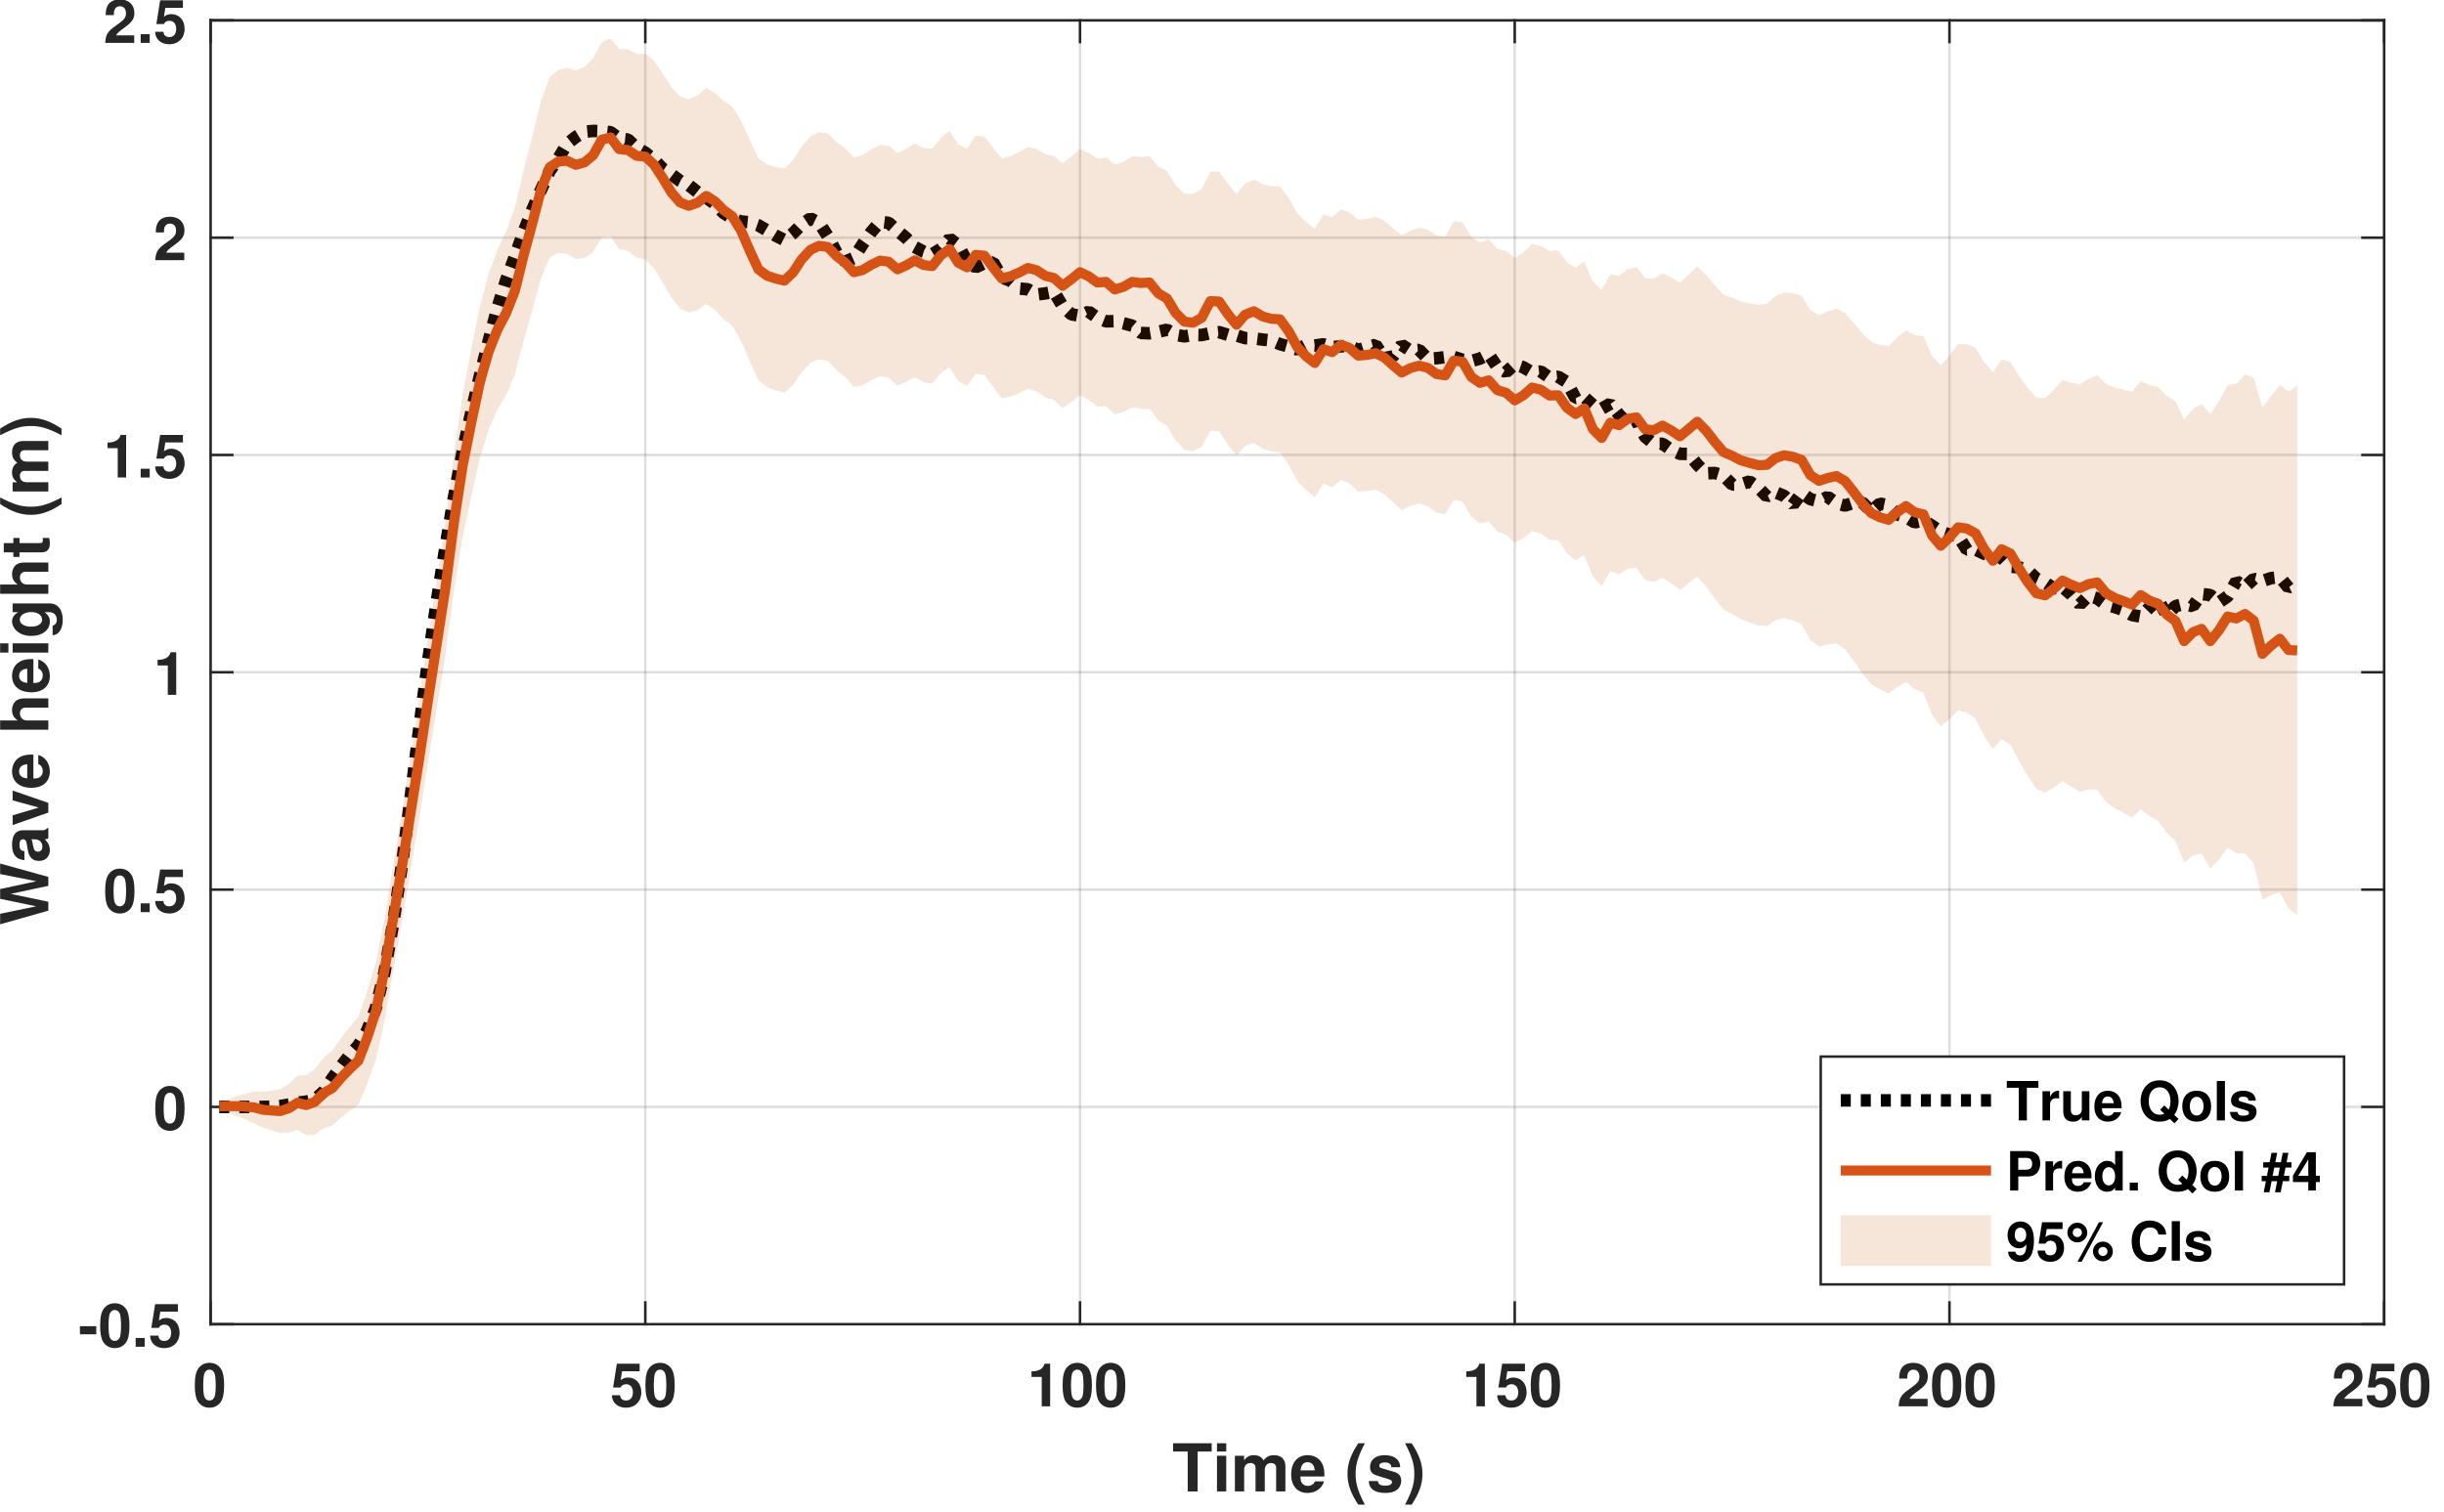 <svg xmlns="http://www.w3.org/2000/svg" xmlns:xlink="http://www.w3.org/1999/xlink" xmlns:inkscape="http://www.inkscape.org/namespaces/inkscape" version="1.1" width="244" height="151" viewBox="0 0 244 151">
<rect x="0" y="0" width="244" height="151" fill="#333333" stroke="none"/>
<defs>
<path id="font_0_17" d="M.273 .724C.197 .724 .132 .692 .089 .633 .048 .578 .029 .488 .029 .35 .029 .224 .045 .136 .079 .082 .121 .014 .19-.023 .273-.023 .35-.023 .413 .008 .457 .067 .497 .122 .517 .213 .517 .346 .517 .476 .501 .564 .467 .619 .425 .687 .356 .724 .273 .724M.273 .611C.309 .611 .338 .591 .355 .554 .369 .524 .377 .447 .377 .349 .377 .269 .37 .191 .359 .162 .343 .12 .313 .097 .273 .097 .236 .097 .208 .116 .191 .152 .177 .182 .169 .256 .169 .351 .169 .435 .176 .515 .187 .544 .202 .587 .233 .611 .273 .611Z"/>
<path id="font_0_22" d="M.489 .709H.11L.047 .314H.173C.188 .349 .22 .368 .263 .368 .334 .368 .377 .317 .377 .231 .377 .148 .334 .097 .263 .097 .202 .097 .168 .128 .165 .185H.027C.029 .061 .123-.023 .261-.023 .413-.023 .517 .081 .517 .234 .517 .38 .427 .479 .296 .479 .249 .479 .214 .467 .173 .436L.196 .584H.489V.709Z"/>
<path id="font_0_18" d="M.238 .489V0H.378V.709H.285C.263 .625 .19 .582 .068 .582V.489H.238Z"/>
<path id="font_0_19" d="M.512 .125H.211C.23 .163 .252 .184 .356 .259 .479 .349 .515 .402 .515 .499 .515 .636 .42 .724 .272 .724 .125 .724 .039 .637 .039 .487V.462H.174V.485C.174 .564 .211 .61 .275 .61 .337 .61 .375 .567 .375 .496 .375 .417 .351 .388 .193 .276 .073 .194 .036 .132 .03 0H.512V.125Z"/>
<path id="font_0_53" d="M.385 .604H.598V.729H.014V.604H.235V0H.385V.604Z"/>
<path id="font_0_74" d="M.207 .54H.067V0H.207V.54M.207 .729H.067V.604H.207V.729Z"/>
<path id="font_0_78" d="M.06 .54V0H.2V.324C.2 .391 .236 .43 .296 .43 .343 .43 .372 .403 .372 .36V0H.512V.324C.512 .39 .548 .43 .608 .43 .655 .43 .684 .403 .684 .36V0H.824V.382C.824 .487 .76 .549 .652 .549 .583 .549 .536 .525 .494 .469 .468 .52 .414 .549 .347 .549 .285 .549 .245 .529 .199 .473V.54H.06Z"/>
<path id="font_0_70" d="M.524 .226C.525 .238 .525 .243 .525 .25 .525 .304 .517 .354 .504 .392 .468 .49 .381 .549 .272 .549 .117 .549 .022 .437 .022 .256 .022 .083 .116-.023 .269-.023 .39-.023 .488 .045 .519 .152H.381C.364 .109 .325 .084 .274 .084 .234 .084 .202 .101 .182 .131 .169 .151 .164 .175 .162 .226H.524M.164 .319C.173 .402 .208 .442 .27 .442 .334 .442 .372 .399 .379 .319H.164Z"/>
<path id="font_0_1" d="M0 0Z"/>
<path id="font_0_9" d="M.203 .729C.088 .555 .04 .419 .04 .265 .04 .11 .088-.026 .203-.2H.303C.196 .006 .163 .117 .163 .265 .163 .412 .197 .525 .303 .729H.203Z"/>
<path id="font_0_84" d="M.505 .366C.503 .48 .415 .549 .27 .549 .133 .549 .048 .48 .048 .369 .048 .333 .059 .302 .078 .281 .097 .262 .114 .253 .166 .236L.333 .184C.368 .173 .38 .162 .38 .14 .38 .107 .341 .087 .276 .087 .239 .087 .211 .093 .193 .106 .178 .117 .172 .128 .166 .157H.029C.033 .038 .12-.023 .284-.023 .359-.023 .416-.007 .456 .025 .496 .057 .52 .107 .52 .16 .52 .23 .485 .275 .414 .296L.237 .347C.198 .359 .188 .367 .188 .389 .188 .419 .22 .439 .269 .439 .336 .439 .369 .415 .37 .366H.505Z"/>
<path id="font_0_10" d="M.122-.2C.237-.026 .285 .11 .285 .264 .285 .419 .237 .555 .122 .729H.022C.129 .523 .162 .412 .162 .264 .162 .117 .128 .004 .022-.2H.122Z"/>
<path id="font_0_14" d="M.298 .342H.026V.207H.298V.342Z"/>
<path id="font_0_15" d="M.214 .146H.064V0H.214V.146Z"/>
<path id="font_0_56" d="M.73 0 .932 .729H.773L.664 .182 .546 .729H.398L.285 .183 .172 .729H.013L.219 0H.354L.473 .569 .595 0H.73Z"/>
<path id="font_0_66" d="M.524 .017C.5 .04 .492 .056 .492 .083V.383C.492 .493 .417 .549 .271 .549 .125 .549 .049 .487 .04 .362H.175C.182 .418 .205 .436 .274 .436 .328 .436 .355 .418 .355 .382 .355 .364 .346 .349 .331 .34 .312 .33 .312 .33 .243 .319L.187 .309C.08 .291 .028 .236 .028 .139 .028 .042 .093-.023 .192-.023 .252-.023 .306 .002 .356 .054 .356 .026 .359 .016 .372 0H.524V.017M.355 .217C.355 .136 .315 .09 .244 .09 .197 .09 .168 .115 .168 .155 .168 .197 .19 .217 .248 .229L.296 .238C.333 .245 .339 .247 .355 .255V.217Z"/>
<path id="font_0_87" d="M.35 0 .536 .54H.388L.279 .145 .162 .54H.014L.203 0H.35Z"/>
<path id="font_0_73" d="M.067 .729V0H.207V.324C.207 .386 .252 .43 .315 .43 .346 .43 .369 .419 .385 .397 .398 .379 .401 .364 .401 .33V0H.541V.362C.541 .429 .523 .477 .486 .508 .455 .534 .41 .549 .365 .549 .296 .549 .246 .522 .207 .462V.729H.067Z"/>
<path id="font_0_72" d="M.4 .54V.457C.361 .52 .318 .549 .261 .549 .213 .549 .16 .525 .123 .486 .069 .43 .041 .352 .041 .257 .041 .091 .129-.023 .258-.023 .316-.023 .351-.004 .4 .055V-.018C.4-.083 .354-.128 .288-.128 .238-.128 .207-.106 .196-.065H.052C.053-.107 .068-.136 .105-.166 .148-.201 .207-.218 .283-.218 .439-.218 .533-.143 .533-.018V.54H.4M.287 .432C.353 .432 .402 .359 .402 .259 .402 .161 .355 .094 .285 .094 .224 .094 .181 .161 .181 .259 .181 .361 .224 .432 .287 .432Z"/>
<path id="font_0_85" d="M.301 .529H.223V.674H.083V.529H.014V.436H.083V.104C.083 .019 .128-.023 .22-.023 .252-.023 .275-.02 .301-.012V.086C.287 .084 .28 .083 .269 .083 .232 .083 .223 .094 .223 .142V.436H.301V.529Z"/>
<path id="font_0_83" d="M.063 .54V0H.203V.287C.203 .369 .244 .41 .326 .41 .341 .41 .351 .409 .37 .406V.548C.362 .549 .359 .549 .353 .549 .289 .549 .234 .507 .203 .434V.54H.063Z"/>
<path id="font_0_86" d="M.541 0V.54H.401V.202C.401 .138 .357 .096 .288 .096 .228 .096 .198 .128 .198 .193V.54H.058V.164C.058 .044 .123-.023 .239-.023 .312-.023 .361 .003 .401 .064V0H.541Z"/>
<path id="font_0_50" d="M.665 .103C.714 .163 .745 .263 .745 .361 .745 .468 .707 .571 .643 .64 .58 .708 .498 .741 .394 .741 .29 .741 .208 .708 .145 .64 .08 .571 .043 .468 .043 .359 .043 .25 .081 .147 .145 .078 .208 .01 .29-.023 .394-.023 .47-.023 .525-.008 .583 .027L.669-.054 .745 .027 .665 .103M.48 .278 .404 .197 .481 .124C.457 .112 .425 .105 .393 .105 .273 .105 .193 .206 .193 .359 .193 .513 .272 .613 .394 .613 .516 .613 .595 .513 .595 .358 .595 .298 .584 .244 .562 .2L.48 .278Z"/>
<path id="font_0_80" d="M.301 .549C.136 .549 .035 .44 .035 .263 .035 .085 .136-.023 .302-.023 .467-.023 .569 .085 .569 .259 .569 .442 .47 .549 .301 .549M.302 .436C.379 .436 .429 .367 .429 .261 .429 .16 .377 .09 .302 .09 .226 .09 .175 .159 .175 .263 .175 .367 .226 .436 .302 .436Z"/>
<path id="font_0_42" d="M.213 .729H.063V0H.213V.729Z"/>
<path id="font_0_49" d="M.226 .26H.413C.547 .26 .633 .355 .633 .503 .633 .649 .55 .729 .398 .729H.076V0H.226V.26M.226 .385V.604H.366C.446 .604 .483 .569 .483 .495 .483 .42 .446 .385 .366 .385H.226Z"/>
<path id="font_0_69" d="M.405 0H.545V.729H.405V.47C.37 .524 .324 .549 .256 .549 .127 .549 .029 .425 .029 .262 .029 .189 .051 .115 .087 .063 .124 .01 .19-.023 .256-.023 .324-.023 .37 .001 .405 .055V0M.287 .432C.358 .432 .405 .364 .405 .26 .405 .162 .357 .094 .287 .094 .217 .094 .169 .163 .169 .262 .169 .363 .217 .432 .287 .432Z"/>
<path id="font_0_4" d="M.146-.032 .186 .172H.289L.249-.032H.354L.394 .172H.513V.271H.413L.444 .424H.553V.523H.463L.497 .697H.392L.358 .523H.255L.289 .697H.184L.15 .523H.031V.424H.13L.1 .271H.003V.172H.08L.04-.032H.146M.205 .271 .235 .424H.338L.308 .271H.205Z"/>
<path id="font_0_21" d="M.522 .273H.448V.709H.283L.024 .275V.157H.308V0H.448V.157H.522V.273M.308 .273H.123L.308 .576V.273Z"/>
<path id="font_0_26" d="M.038 .165C.041 .056 .133-.024 .255-.024 .346-.024 .415 .014 .457 .086 .494 .149 .516 .256 .516 .37 .516 .474 .5 .554 .467 .608 .422 .684 .352 .724 .267 .724 .125 .724 .028 .622 .028 .474 .028 .328 .114 .228 .24 .228 .276 .228 .31 .238 .332 .254 .345 .263 .353 .272 .376 .298 .376 .161 .338 .096 .259 .096 .209 .096 .176 .123 .173 .165H.038M.263 .61C.331 .61 .373 .558 .373 .474 .373 .396 .33 .344 .265 .344 .201 .344 .161 .394 .161 .476 .161 .558 .2 .61 .263 .61Z"/>
<path id="font_0_6" d="M.206 .701C.105 .701 .022 .619 .022 .519 .022 .419 .105 .337 .206 .337 .307 .337 .39 .418 .39 .517 .39 .62 .309 .701 .206 .701M.206 .602C.254 .602 .291 .565 .291 .518 .291 .472 .253 .435 .206 .435 .159 .435 .121 .472 .121 .519 .121 .565 .159 .602 .206 .602M.606 .709 .21-.02H.287L.682 .709H.606M.679 .352C.577 .352 .495 .27 .495 .17 .495 .069 .577-.013 .679-.013 .78-.013 .863 .069 .863 .167 .863 .271 .782 .352 .679 .352M.679 .253C.727 .253 .764 .216 .764 .168 .764 .123 .725 .085 .679 .085 .632 .085 .594 .123 .594 .169 .594 .215 .632 .253 .679 .253Z"/>
<path id="font_0_36" d="M.682 .482C.677 .545 .664 .585 .633 .626 .577 .7 .487 .741 .378 .741 .172 .741 .044 .594 .044 .358 .044 .123 .171-.023 .374-.023 .556-.023 .676 .082 .685 .249H.539C.529 .156 .471 .103 .378 .103 .262 .103 .194 .197 .194 .356 .194 .517 .265 .613 .383 .613 .47 .613 .519 .571 .539 .482H.682Z"/>
</defs>
<path transform="matrix(.5,0,0,.5,-15.475,-34.241)" d="M0 0H1120V840H0Z" fill="#ffffff"/>
<path transform="matrix(.5,0,0,.5,-15.475,-34.241)" d="M73 332.95H507V72.55H73Z" fill="#ffffff"/>
<path transform="matrix(.5,0,0,.5,-15.475,-34.241)" stroke-width=".5" stroke-linecap="butt" stroke-linejoin="round" fill="none" stroke="#262626" stroke-opacity=".149" d="M73 332.95V72.55"/>
<path transform="matrix(.5,0,0,.5,-15.475,-34.241)" stroke-width=".5" stroke-linecap="butt" stroke-linejoin="round" fill="none" stroke="#262626" stroke-opacity=".149" d="M159.8 332.95V72.55"/>
<path transform="matrix(.5,0,0,.5,-15.475,-34.241)" stroke-width=".5" stroke-linecap="butt" stroke-linejoin="round" fill="none" stroke="#262626" stroke-opacity=".149" d="M246.6 332.95V72.55"/>
<path transform="matrix(.5,0,0,.5,-15.475,-34.241)" stroke-width=".5" stroke-linecap="butt" stroke-linejoin="round" fill="none" stroke="#262626" stroke-opacity=".149" d="M333.4 332.95V72.55"/>
<path transform="matrix(.5,0,0,.5,-15.475,-34.241)" stroke-width=".5" stroke-linecap="butt" stroke-linejoin="round" fill="none" stroke="#262626" stroke-opacity=".149" d="M420.2 332.95V72.55"/>
<path transform="matrix(.5,0,0,.5,-15.475,-34.241)" stroke-width=".5" stroke-linecap="butt" stroke-linejoin="round" fill="none" stroke="#262626" stroke-opacity=".149" d="M507 332.95V72.55"/>
<path transform="matrix(.5,0,0,.5,-15.475,-34.241)" stroke-width=".5" stroke-linecap="butt" stroke-linejoin="round" fill="none" stroke="#262626" stroke-opacity=".149" d="M507 332.95H73"/>
<path transform="matrix(.5,0,0,.5,-15.475,-34.241)" stroke-width=".5" stroke-linecap="butt" stroke-linejoin="round" fill="none" stroke="#262626" stroke-opacity=".149" d="M507 289.55H73"/>
<path transform="matrix(.5,0,0,.5,-15.475,-34.241)" stroke-width=".5" stroke-linecap="butt" stroke-linejoin="round" fill="none" stroke="#262626" stroke-opacity=".149" d="M507 246.15H73"/>
<path transform="matrix(.5,0,0,.5,-15.475,-34.241)" stroke-width=".5" stroke-linecap="butt" stroke-linejoin="round" fill="none" stroke="#262626" stroke-opacity=".149" d="M507 202.75H73"/>
<path transform="matrix(.5,0,0,.5,-15.475,-34.241)" stroke-width=".5" stroke-linecap="butt" stroke-linejoin="round" fill="none" stroke="#262626" stroke-opacity=".149" d="M507 159.35H73"/>
<path transform="matrix(.5,0,0,.5,-15.475,-34.241)" stroke-width=".5" stroke-linecap="butt" stroke-linejoin="round" fill="none" stroke="#262626" stroke-opacity=".149" d="M507 115.95H73"/>
<path transform="matrix(.5,0,0,.5,-15.475,-34.241)" stroke-width=".5" stroke-linecap="butt" stroke-linejoin="round" fill="none" stroke="#262626" stroke-opacity=".149" d="M507 72.55H73"/>
<path transform="matrix(.5,0,0,.5,-15.475,-34.241)" stroke-width=".5" stroke-linecap="square" stroke-linejoin="round" fill="none" stroke="#262626" d="M73 332.95H507"/>
<path transform="matrix(.5,0,0,.5,-15.475,-34.241)" stroke-width=".5" stroke-linecap="square" stroke-linejoin="round" fill="none" stroke="#262626" d="M73 72.55H507"/>
<path transform="matrix(.5,0,0,.5,-15.475,-34.241)" stroke-width=".5" stroke-linecap="square" stroke-linejoin="round" fill="none" stroke="#262626" d="M73 332.95V328.61"/>
<path transform="matrix(.5,0,0,.5,-15.475,-34.241)" stroke-width=".5" stroke-linecap="square" stroke-linejoin="round" fill="none" stroke="#262626" d="M159.8 332.95V328.61"/>
<path transform="matrix(.5,0,0,.5,-15.475,-34.241)" stroke-width=".5" stroke-linecap="square" stroke-linejoin="round" fill="none" stroke="#262626" d="M246.6 332.95V328.61"/>
<path transform="matrix(.5,0,0,.5,-15.475,-34.241)" stroke-width=".5" stroke-linecap="square" stroke-linejoin="round" fill="none" stroke="#262626" d="M333.4 332.95V328.61"/>
<path transform="matrix(.5,0,0,.5,-15.475,-34.241)" stroke-width=".5" stroke-linecap="square" stroke-linejoin="round" fill="none" stroke="#262626" d="M420.2 332.95V328.61"/>
<path transform="matrix(.5,0,0,.5,-15.475,-34.241)" stroke-width=".5" stroke-linecap="square" stroke-linejoin="round" fill="none" stroke="#262626" d="M507 332.95V328.61"/>
<path transform="matrix(.5,0,0,.5,-15.475,-34.241)" stroke-width=".5" stroke-linecap="square" stroke-linejoin="round" fill="none" stroke="#262626" d="M73 72.55V76.89"/>
<path transform="matrix(.5,0,0,.5,-15.475,-34.241)" stroke-width=".5" stroke-linecap="square" stroke-linejoin="round" fill="none" stroke="#262626" d="M159.8 72.55V76.89"/>
<path transform="matrix(.5,0,0,.5,-15.475,-34.241)" stroke-width=".5" stroke-linecap="square" stroke-linejoin="round" fill="none" stroke="#262626" d="M246.6 72.55V76.89"/>
<path transform="matrix(.5,0,0,.5,-15.475,-34.241)" stroke-width=".5" stroke-linecap="square" stroke-linejoin="round" fill="none" stroke="#262626" d="M333.4 72.55V76.89"/>
<path transform="matrix(.5,0,0,.5,-15.475,-34.241)" stroke-width=".5" stroke-linecap="square" stroke-linejoin="round" fill="none" stroke="#262626" d="M420.2 72.55V76.89"/>
<path transform="matrix(.5,0,0,.5,-15.475,-34.241)" stroke-width=".5" stroke-linecap="square" stroke-linejoin="round" fill="none" stroke="#262626" d="M507 72.55V76.89"/>
<use data-text="0" xlink:href="#font_0_17" transform="matrix(6,0,0,-6,19.275,140.434)" fill="#262626"/>
<use data-text="5" xlink:href="#font_0_22" transform="matrix(6,0,0,-6,60.925,140.434)" fill="#262626"/>
<use data-text="0" xlink:href="#font_0_17" transform="matrix(6,0,0,-6,64.261,140.434)" fill="#262626"/>
<use data-text="1" xlink:href="#font_0_18" transform="matrix(6,0,0,-6,102.575,140.434)" fill="#262626"/>
<use data-text="0" xlink:href="#font_0_17" transform="matrix(6,0,0,-6,105.911,140.434)" fill="#262626"/>
<use data-text="0" xlink:href="#font_0_17" transform="matrix(6,0,0,-6,109.247,140.434)" fill="#262626"/>
<use data-text="1" xlink:href="#font_0_18" transform="matrix(6,0,0,-6,145.975,140.434)" fill="#262626"/>
<use data-text="5" xlink:href="#font_0_22" transform="matrix(6,0,0,-6,149.311,140.434)" fill="#262626"/>
<use data-text="0" xlink:href="#font_0_17" transform="matrix(6,0,0,-6,152.647,140.434)" fill="#262626"/>
<use data-text="2" xlink:href="#font_0_19" transform="matrix(6,0,0,-6,189.375,140.434)" fill="#262626"/>
<use data-text="0" xlink:href="#font_0_17" transform="matrix(6,0,0,-6,192.711,140.434)" fill="#262626"/>
<use data-text="0" xlink:href="#font_0_17" transform="matrix(6,0,0,-6,196.047,140.434)" fill="#262626"/>
<use data-text="2" xlink:href="#font_0_19" transform="matrix(6,0,0,-6,232.775,140.434)" fill="#262626"/>
<use data-text="5" xlink:href="#font_0_22" transform="matrix(6,0,0,-6,236.111,140.434)" fill="#262626"/>
<use data-text="0" xlink:href="#font_0_17" transform="matrix(6,0,0,-6,239.447,140.434)" fill="#262626"/>
<use data-text="T" xlink:href="#font_0_53" transform="matrix(6.6,0,0,-6.6,117.025,148.934)" fill="#262626"/>
<use data-text="i" xlink:href="#font_0_74" transform="matrix(6.6,0,0,-6.6,121.057,148.934)" fill="#262626"/>
<use data-text="m" xlink:href="#font_0_78" transform="matrix(6.6,0,0,-6.6,122.892,148.934)" fill="#262626"/>
<use data-text="e" xlink:href="#font_0_70" transform="matrix(6.6,0,0,-6.6,128.76,148.934)" fill="#262626"/>
<use data-text=" " xlink:href="#font_0_1" transform="matrix(6.6,0,0,-6.6,132.429,148.934)" fill="#262626"/>
<use data-text="(" xlink:href="#font_0_9" transform="matrix(6.6,0,0,-6.6,134.264,148.934)" fill="#262626"/>
<use data-text="s" xlink:href="#font_0_84" transform="matrix(6.6,0,0,-6.6,136.462,148.934)" fill="#262626"/>
<use data-text=")" xlink:href="#font_0_10" transform="matrix(6.6,0,0,-6.6,140.131,148.934)" fill="#262626"/>
<path transform="matrix(.5,0,0,.5,-15.475,-34.241)" stroke-width=".5" stroke-linecap="square" stroke-linejoin="round" fill="none" stroke="#262626" d="M73 332.95V72.55"/>
<path transform="matrix(.5,0,0,.5,-15.475,-34.241)" stroke-width=".5" stroke-linecap="square" stroke-linejoin="round" fill="none" stroke="#262626" d="M507 332.95V72.55"/>
<path transform="matrix(.5,0,0,.5,-15.475,-34.241)" stroke-width=".5" stroke-linecap="square" stroke-linejoin="round" fill="none" stroke="#262626" d="M73 332.95H77.34"/>
<path transform="matrix(.5,0,0,.5,-15.475,-34.241)" stroke-width=".5" stroke-linecap="square" stroke-linejoin="round" fill="none" stroke="#262626" d="M73 289.55H77.34"/>
<path transform="matrix(.5,0,0,.5,-15.475,-34.241)" stroke-width=".5" stroke-linecap="square" stroke-linejoin="round" fill="none" stroke="#262626" d="M73 246.15H77.34"/>
<path transform="matrix(.5,0,0,.5,-15.475,-34.241)" stroke-width=".5" stroke-linecap="square" stroke-linejoin="round" fill="none" stroke="#262626" d="M73 202.75H77.34"/>
<path transform="matrix(.5,0,0,.5,-15.475,-34.241)" stroke-width=".5" stroke-linecap="square" stroke-linejoin="round" fill="none" stroke="#262626" d="M73 159.35H77.34"/>
<path transform="matrix(.5,0,0,.5,-15.475,-34.241)" stroke-width=".5" stroke-linecap="square" stroke-linejoin="round" fill="none" stroke="#262626" d="M73 115.95H77.34"/>
<path transform="matrix(.5,0,0,.5,-15.475,-34.241)" stroke-width=".5" stroke-linecap="square" stroke-linejoin="round" fill="none" stroke="#262626" d="M73 72.55H77.34"/>
<path transform="matrix(.5,0,0,.5,-15.475,-34.241)" stroke-width=".5" stroke-linecap="square" stroke-linejoin="round" fill="none" stroke="#262626" d="M507 332.95H502.66"/>
<path transform="matrix(.5,0,0,.5,-15.475,-34.241)" stroke-width=".5" stroke-linecap="square" stroke-linejoin="round" fill="none" stroke="#262626" d="M507 289.55H502.66"/>
<path transform="matrix(.5,0,0,.5,-15.475,-34.241)" stroke-width=".5" stroke-linecap="square" stroke-linejoin="round" fill="none" stroke="#262626" d="M507 246.15H502.66"/>
<path transform="matrix(.5,0,0,.5,-15.475,-34.241)" stroke-width=".5" stroke-linecap="square" stroke-linejoin="round" fill="none" stroke="#262626" d="M507 202.75H502.66"/>
<path transform="matrix(.5,0,0,.5,-15.475,-34.241)" stroke-width=".5" stroke-linecap="square" stroke-linejoin="round" fill="none" stroke="#262626" d="M507 159.35H502.66"/>
<path transform="matrix(.5,0,0,.5,-15.475,-34.241)" stroke-width=".5" stroke-linecap="square" stroke-linejoin="round" fill="none" stroke="#262626" d="M507 115.95H502.66"/>
<path transform="matrix(.5,0,0,.5,-15.475,-34.241)" stroke-width=".5" stroke-linecap="square" stroke-linejoin="round" fill="none" stroke="#262626" d="M507 72.55H502.66"/>
<use data-text="-" xlink:href="#font_0_14" transform="matrix(6,0,0,-6,7.825,134.484)" fill="#262626"/>
<use data-text="0" xlink:href="#font_0_17" transform="matrix(6,0,0,-6,9.823,134.484)" fill="#262626"/>
<use data-text="." xlink:href="#font_0_15" transform="matrix(6,0,0,-6,13.159,134.484)" fill="#262626"/>
<use data-text="5" xlink:href="#font_0_22" transform="matrix(6,0,0,-6,14.827,134.484)" fill="#262626"/>
<use data-text="0" xlink:href="#font_0_17" transform="matrix(6,0,0,-6,15.325,112.784)" fill="#262626"/>
<use data-text="0" xlink:href="#font_0_17" transform="matrix(6,0,0,-6,10.325,91.084)" fill="#262626"/>
<use data-text="." xlink:href="#font_0_15" transform="matrix(6,0,0,-6,13.661,91.084)" fill="#262626"/>
<use data-text="5" xlink:href="#font_0_22" transform="matrix(6,0,0,-6,15.329,91.084)" fill="#262626"/>
<use data-text="1" xlink:href="#font_0_18" transform="matrix(6,0,0,-6,15.325,69.384)" fill="#262626"/>
<use data-text="1" xlink:href="#font_0_18" transform="matrix(6,0,0,-6,10.325,47.684)" fill="#262626"/>
<use data-text="." xlink:href="#font_0_15" transform="matrix(6,0,0,-6,13.661,47.684)" fill="#262626"/>
<use data-text="5" xlink:href="#font_0_22" transform="matrix(6,0,0,-6,15.329,47.684)" fill="#262626"/>
<use data-text="2" xlink:href="#font_0_19" transform="matrix(6,0,0,-6,15.325,25.984)" fill="#262626"/>
<use data-text="2" xlink:href="#font_0_19" transform="matrix(6,0,0,-6,10.325,4.284)" fill="#262626"/>
<use data-text="." xlink:href="#font_0_15" transform="matrix(6,0,0,-6,13.661,4.284)" fill="#262626"/>
<use data-text="5" xlink:href="#font_0_22" transform="matrix(6,0,0,-6,15.329,4.284)" fill="#262626"/>
<use data-text="W" xlink:href="#font_0_56" transform="matrix(-0,-6.6,-6.6,0,4.825,92.384)" fill="#262626"/>
<use data-text="a" xlink:href="#font_0_66" transform="matrix(-0,-6.6,-6.6,0,4.825,86.154)" fill="#262626"/>
<use data-text="v" xlink:href="#font_0_87" transform="matrix(-0,-6.6,-6.6,0,4.825,82.484)" fill="#262626"/>
<use data-text="e" xlink:href="#font_0_70" transform="matrix(-0,-6.6,-6.6,0,4.825,78.814)" fill="#262626"/>
<use data-text=" " xlink:href="#font_0_1" transform="matrix(-0,-6.6,-6.6,0,4.825,75.145)" fill="#262626"/>
<use data-text="h" xlink:href="#font_0_73" transform="matrix(-0,-6.6,-6.6,0,4.825,73.31)" fill="#262626"/>
<use data-text="e" xlink:href="#font_0_70" transform="matrix(-0,-6.6,-6.6,0,4.825,69.277)" fill="#262626"/>
<use data-text="i" xlink:href="#font_0_74" transform="matrix(-0,-6.6,-6.6,0,4.825,65.608)" fill="#262626"/>
<use data-text="g" xlink:href="#font_0_72" transform="matrix(-0,-6.6,-6.6,0,4.825,63.773)" fill="#262626"/>
<use data-text="h" xlink:href="#font_0_73" transform="matrix(-0,-6.6,-6.6,0,4.825,59.74)" fill="#262626"/>
<use data-text="t" xlink:href="#font_0_85" transform="matrix(-0,-6.6,-6.6,0,4.825,55.708)" fill="#262626"/>
<use data-text=" " xlink:href="#font_0_1" transform="matrix(-0,-6.6,-6.6,0,4.825,53.51)" fill="#262626"/>
<use data-text="(" xlink:href="#font_0_9" transform="matrix(-0,-6.6,-6.6,0,4.825,51.675)" fill="#262626"/>
<use data-text="m" xlink:href="#font_0_78" transform="matrix(-0,-6.6,-6.6,0,4.825,49.477)" fill="#262626"/>
<use data-text=")" xlink:href="#font_0_10" transform="matrix(-0,-6.6,-6.6,0,4.825,43.61)" fill="#262626"/>
<path transform="matrix(.5,0,0,.5,-15.475,-34.241)" stroke-width="2.5" stroke-linecap="butt" stroke-dasharray="2,2" stroke-linejoin="bevel" fill="none" stroke="#000000" d="M74.736 289.55H76.472 78.208 79.944 81.68L83.416 289.55 85.152 289.511 86.888 289.383 88.624 289.08 90.36 288.704 92.096 288.503 93.832 288.056 95.568 286.495 97.304 283.837 99.04 281.451 100.776 279.208 102.512 277.289 104.248 274.348 105.984 269.838 107.72 262.676 109.456 252.89 111.192 241.321 112.928 227.906 114.664 214.012 116.4 200.74 118.136 188.796 119.872 177.943 121.608 167.764 123.344 158.59 125.08 150.737 126.816 143.345 128.552 136.489 130.288 129.939 132.024 124.388 133.76 119.732 135.496 114.806 137.232 110.397 138.968 106.408 140.704 102.628 142.44 100.127 144.176 97.214 145.912 95.845 147.648 94.788 149.384 94.632 151.12 94.689 152.856 94.882 154.592 96.172 156.328 96.346 158.064 97.983 159.8 98.972 161.536 100.39 163.272 102.168 165.008 103.307 166.744 104.61 168.48 105.472 170.216 106.834 171.952 107.921 173.688 109.208 175.424 111 177.16 112.108 178.896 112.707 180.632 112.878 182.368 113.477 184.104 114.494 185.84 115.549 187.576 116.418 189.312 115.055 191.048 113.272 192.784 112.112 194.52 112.996 196.256 115.696 197.992 118.935 199.728 120.73 201.464 119.991 203.2 117.24 204.936 114.792 206.672 112.791 208.408 112.993 210.144 114.559 211.88 116.006 213.616 117.807 215.352 118.74 217.088 119.261 218.824 118.179 220.56 116.141 222.296 117.444 224.032 120.702 225.768 121.864 227.504 121.026 229.24 120.859 230.976 123.899 232.712 124.551 234.448 126.107 236.184 126.263 237.92 127.313 239.656 127.083 241.392 126.745 243.128 129.636 244.864 131.251 246.6 131.554 248.336 130.731 250.072 131.967 251.808 132.661 253.544 132.621 255.28 133.058 257.016 133.52 258.752 134.988 260.488 135.046 262.224 134.743 263.96 134.335 265.696 135.361 267.432 135.662 269.168 135.367 270.904 135.402 272.64 135.006 274.376 134.817 276.112 135.349 277.848 135.476 279.584 136.018 281.32 136.077 283.056 136.294 284.792 136.485 286.528 137.212 288.264 137.688 290 138.288 291.736 137.377 293.472 137.491 295.208 137.239 296.944 137.803 298.68 137.654 300.416 137.564 302.152 138.38 303.888 137.839 305.624 137.352 307.36 140.021 309.096 139.659 310.832 137.373 312.568 138.502 314.304 138.355 316.04 140.143 317.776 140.029 319.512 139.816 321.248 139.78 322.984 140.333 324.72 140.593 326.456 140.099 328.192 139.218 329.928 141.793 331.664 142.808 333.4 141.244 335.136 141.838 336.872 142.867 338.608 142.674 340.344 143.906 342.08 143.72 343.816 144.796 345.552 148.047 347.288 147.826 349.024 149.367 350.76 150.103 352.496 149.103 354.232 151.329 355.968 153.029 357.704 152.541 359.44 155.709 361.176 157.129 362.912 157.109 364.648 158.349 366.384 159.119 368.12 159.148 369.856 161.256 371.592 163.027 373.328 162.941 375.064 163.468 376.8 165.24 378.536 165.206 380.272 164.641 382.008 165.856 383.744 167.644 385.48 166.82 387.216 167.525 388.952 169.301 390.688 166.946 392.424 168.166 394.16 168.608 395.896 167.713 397.632 168.994 399.368 169.459 401.104 168.862 402.84 168.865 404.576 170.577 406.312 169.052 408.048 169.44 409.784 171.215 411.52 171.727 413.256 172.814 414.992 172.428 416.728 173.49 418.464 174.678 420.2 175.25 421.936 175.538 423.672 178.279 425.408 178.225 427.144 179.078 428.88 179.481 430.616 179.874 432.352 181.672 434.088 181.783 435.824 182.382 437.56 184.045 439.296 184.825 441.032 185.994 442.768 185.718 444.504 187.205 446.24 189.199 447.976 187.463 449.712 187.997 451.448 189.28 453.184 189.721 454.92 190.308 456.656 191.316 458.392 191.626 460.128 189.814 461.864 188.271 463.6 191.35 465.336 189.529 467.072 189.105 468.808 189.549 470.544 187.114 472.28 187.326 474.016 188.797 475.752 187.587 477.488 184.566 479.224 185.695 480.96 184.091 482.696 184.515 484.432 183.942 486.168 183.735 487.904 185.85 489.64 185.037"/>
<path transform="matrix(.5,0,0,.5,-15.475,-34.241)" stroke-width="2" stroke-linecap="butt" stroke-linejoin="round" fill="none" stroke="#d95319" d="M74.736 289.453 76.472 289.396 78.208 289.401 79.944 289.494 81.68 289.651 83.416 290.113 85.152 290.264 86.888 290.39 88.624 289.83 90.36 288.716 92.096 289.193 93.832 288.532 95.568 286.761 97.304 285.805 99.04 283.762 100.776 281.956 102.512 280.327 104.248 275.776 105.984 270.498 107.72 262.239 109.456 251.887 111.192 241.671 112.928 230.78 114.664 219.962 116.4 208.388 118.136 197.181 119.872 185.962 121.608 172.68 123.344 161.416 125.08 152.77 126.816 144.591 128.552 138.596 130.288 134.285 132.024 130.964 133.76 126.566 135.496 119.505 137.232 113.109 138.968 106.38 140.704 101.912 142.44 100.729 144.176 100.591 145.912 101.404 147.648 100.924 149.384 99.483 151.12 96.379 152.856 95.923 154.592 98.268 156.328 98.443 158.064 99.608 159.8 99.762 161.536 101.365 163.272 104.035 165.008 106.915 166.744 108.925 168.48 109.591 170.216 108.986 171.952 107.617 173.688 108.682 175.424 110.426 177.16 111.67 178.896 114.492 180.632 118.486 182.368 122.254 184.104 123.556 185.84 124.127 187.576 124.53 189.312 122.886 191.048 120.229 192.784 118.375 194.52 117.569 196.256 117.821 197.992 119.633 199.728 120.966 201.464 122.846 203.2 122.419 204.936 121.365 206.672 120.525 208.408 120.76 210.144 122.279 211.88 121.49 213.616 120.478 215.352 121.414 217.088 121.63 218.824 119.462 220.56 118.219 222.296 120.962 224.032 121.873 225.768 119.375 227.504 119.546 229.24 121.886 230.976 124.095 232.712 123.66 234.448 122.914 236.184 121.996 237.92 122.439 239.656 123.569 241.392 123.998 243.128 125.557 244.864 124.248 246.6 122.843 248.336 123.673 250.072 124.913 251.808 124.779 253.544 126.3 255.28 125.771 257.016 124.775 258.752 125.004 260.488 124.896 262.224 127.075 263.96 128.083 265.696 130.97 267.432 132.719 269.168 132.933 270.904 131.937 272.64 128.612 274.376 128.697 276.112 131.202 277.848 133.329 279.584 131.314 281.32 130.642 283.056 131.673 284.792 132.156 286.528 132.252 288.264 134.65 290 137.808 291.736 139.617 293.472 140.969 295.208 138.213 296.944 138.816 298.68 137.334 300.416 137.98 302.152 139.509 303.888 139.37 305.624 139.02 307.36 139.879 309.096 141.436 310.832 142.893 312.568 142.002 314.304 141.503 316.04 141.951 317.776 143.186 319.512 143.454 321.248 140.497 322.984 140.741 324.72 143.744 326.456 144.955 328.192 144.442 329.928 146.4 331.664 146.917 333.4 148.44 335.136 147.43 336.872 145.883 338.608 146.312 340.344 147.486 342.08 147.416 343.816 149.91 345.552 151.173 347.288 150.046 349.024 154.225 350.76 155.956 352.496 152.893 354.232 153.404 355.968 152.128 357.704 151.832 359.44 154.193 361.176 154.406 362.912 153.483 364.648 154.445 366.384 155.62 368.12 154.163 369.856 152.706 371.592 154.463 373.328 156.701 375.064 158.755 376.8 159.511 378.536 160.415 380.272 160.925 382.008 161.385 383.744 161.327 385.48 159.962 387.216 159.405 388.952 159.708 390.688 160.339 392.424 163.358 394.16 164.522 395.896 163.943 397.632 163.551 399.368 164.562 401.104 166.761 402.84 169.055 404.576 170.937 406.312 171.79 408.048 172.302 409.784 170.76 411.52 169.557 413.256 170.792 414.992 171.194 416.728 175.428 418.464 177.484 420.2 175.82 421.936 173.798 423.672 174.039 425.408 174.994 427.144 178.155 428.88 180.473 430.616 178.183 432.352 179 434.088 181.994 435.824 184.724 437.56 186.973 439.296 187.386 441.032 186.077 442.768 184.431 444.504 185.252 446.24 185.945 447.976 185.135 449.712 184.808 451.448 186.914 453.184 187.894 454.92 188.535 456.656 189.25 458.392 187.332 460.128 188.431 461.864 189.055 463.6 191.209 465.336 192.514 467.072 196.531 468.808 194.756 470.544 194.075 472.28 196.539 474.016 194.359 475.752 191.603 477.488 192.006 479.224 191.092 480.96 192.435 482.696 199.072 484.432 197.404 486.168 196.045 487.904 198.308 489.64 198.394"/>
<path transform="matrix(.5,0,0,.5,-15.475,-34.241)" d="M86.888 286.021 85.152 286.293 83.416 286.542 81.68 286.482 79.944 286.905 78.208 287.398 76.472 288.037 74.736 288.798V290.108L76.472 290.755 78.208 291.405 79.944 292.083 81.68 292.819 83.416 293.684 85.152 294.234 86.888 294.758 88.624 294.703 90.36 294.13 92.096 295.187 93.832 295.092 95.568 293.816 97.304 293.292 99.04 291.693 100.776 290.325 102.512 289.116 104.248 285.014 105.984 280.201 107.72 272.39 109.456 262.488 111.192 252.72 112.928 242.288 114.664 231.927 116.4 220.821 118.136 210.064 119.872 199.314 121.608 186.478 123.344 175.678 125.08 167.491 126.816 159.727 128.552 154.153 130.288 150.233 132.024 147.291 133.76 143.251 135.496 136.523 137.232 130.481 138.968 124.07 140.704 119.902 142.44 119.014 144.176 119.158 145.912 120.236 147.648 120.009 149.384 118.808 151.12 115.923 152.856 115.685 154.592 118.231 156.328 118.601 158.064 119.961 159.8 120.296 161.536 122.068 163.272 124.9 165.008 127.934 166.744 130.084 168.48 130.903 170.216 130.433 171.952 129.193 173.688 130.368 175.424 132.218 177.16 133.561 178.896 136.474 180.632 140.56 182.368 144.41 184.104 145.796 185.84 146.446 187.576 146.92 189.312 145.35 191.048 142.761 192.784 140.973 194.52 140.235 196.256 140.55 197.992 142.425 199.728 143.826 201.464 145.769 203.2 145.403 204.936 144.409 206.672 143.627 208.408 143.922 210.144 145.498 211.88 144.765 213.616 143.812 215.352 144.807 217.088 145.085 218.824 142.98 220.56 141.799 222.296 144.606 224.032 145.579 225.768 143.142 227.504 143.375 229.24 145.777 230.976 148.045 232.712 147.674 234.448 146.995 236.184 146.144 237.92 146.661 239.656 147.86 241.392 148.364 243.128 149.994 244.864 148.757 246.6 147.424 248.336 148.338 250.072 149.658 251.808 149.613 253.544 151.215 255.28 150.771 257.016 149.857 258.752 150.164 260.488 150.142 262.224 152.402 263.96 153.503 265.696 156.474 267.432 158.316 269.168 158.621 270.904 157.717 272.64 154.48 274.376 154.652 276.112 157.242 277.848 159.459 279.584 157.534 281.32 156.955 283.056 158.076 284.792 158.643 286.528 158.815 288.264 161.288 290 164.51 291.736 166.382 293.472 167.795 295.208 165.104 296.944 165.77 298.68 164.353 300.416 165.059 302.152 166.651 303.888 166.569 305.624 166.279 307.36 167.192 309.096 168.807 310.832 170.318 312.568 169.486 314.304 169.048 316.04 169.555 317.776 170.851 319.512 171.183 321.248 168.298 322.984 168.617 324.72 171.711 326.456 173.009 328.192 172.587 329.928 174.641 331.664 175.252 333.4 176.872 335.136 175.969 336.872 174.513 338.608 175.04 340.344 176.336 342.08 176.373 343.816 179.002 345.552 180.388 347.288 179.372 349.024 183.679 350.76 185.523 352.496 182.577 354.232 183.205 355.968 182.042 357.704 181.858 359.44 184.336 361.176 184.675 362.912 183.886 364.648 184.99 366.384 186.301 368.12 184.991 369.856 183.681 371.592 185.585 373.328 187.975 375.064 190.186 376.8 191.088 378.536 192.125 380.272 192.788 382.008 193.409 383.744 193.52 385.48 192.317 387.216 191.923 388.952 192.384 390.688 193.159 392.424 196.317 394.16 197.629 395.896 197.201 397.632 196.964 399.368 198.144 401.104 200.514 402.84 203.021 404.576 205.113 406.312 206.184 408.048 206.986 409.784 205.665 411.52 204.684 413.256 206.157 414.992 206.776 416.728 211.255 418.464 213.551 420.2 212.112 421.936 210.345 423.672 210.841 425.408 212.047 427.144 215.501 428.88 218.109 430.616 216.112 432.352 217.188 434.088 220.466 435.824 223.487 437.56 226.049 439.296 226.769 441.032 225.778 442.768 224.468 444.504 225.61 446.24 226.625 447.976 226.143 449.712 226.198 451.448 228.641 453.184 229.903 454.92 230.798 456.656 231.748 458.392 230.101 460.128 231.472 461.864 232.382 463.6 234.844 465.336 236.435 467.072 240.754 468.808 239.325 470.544 238.966 472.28 241.882 474.016 240.13 475.752 237.781 477.488 238.899 479.224 238.923 480.96 240.963 482.696 248.225 484.432 247.225 486.168 246.713 487.904 249.922 489.64 251.308V145.481L487.904 146.695 486.168 145.377 484.432 147.584 482.696 149.919 480.96 143.908 479.224 143.262 477.488 145.112 475.752 145.424 474.016 148.588 472.28 151.196 470.544 149.184 468.808 150.187 467.072 152.308 465.336 148.594 463.6 147.575 461.864 145.728 460.128 145.39 458.392 144.563 456.656 146.753 454.92 146.273 453.184 145.886 451.448 145.187 449.712 143.418 447.976 144.127 446.24 145.265 444.504 144.894 442.768 144.393 441.032 146.377 439.296 148.002 437.56 147.896 435.824 145.961 434.088 143.522 432.352 140.811 430.616 140.255 428.88 142.836 427.144 140.808 425.408 137.942 423.672 137.237 421.936 137.251 420.2 139.527 418.464 141.417 416.728 139.601 414.992 135.612 413.256 135.427 411.52 134.43 409.784 135.855 408.048 137.619 406.312 137.397 404.576 136.761 402.84 135.089 401.104 133.008 399.368 130.98 397.632 130.139 395.896 130.685 394.16 131.415 392.424 130.399 390.688 127.519 388.952 127.032 387.216 126.887 385.48 127.606 383.744 129.133 382.008 129.36 380.272 129.061 378.536 128.706 376.8 127.934 375.064 127.325 373.328 125.427 371.592 123.34 369.856 121.732 368.12 123.336 366.384 124.939 364.648 123.899 362.912 123.08 361.176 124.137 359.44 124.05 357.704 121.805 355.968 122.214 354.232 123.603 352.496 123.209 350.76 126.389 349.024 124.77 347.288 120.72 345.552 121.958 343.816 120.818 342.08 118.458 340.344 118.637 338.608 117.583 336.872 117.253 335.136 118.891 333.4 120.008 331.664 118.582 329.928 118.159 328.192 116.298 326.456 116.901 324.72 115.777 322.984 112.865 321.248 112.696 319.512 115.725 317.776 115.521 316.04 114.347 314.304 113.958 312.568 114.517 310.832 115.468 309.096 114.064 307.36 112.567 305.624 111.761 303.888 112.171 302.152 112.368 300.416 110.901 298.68 110.315 296.944 111.861 295.208 111.322 293.472 114.143 291.736 112.851 290 111.107 288.264 108.013 286.528 105.689 284.792 105.669 283.056 105.271 281.32 104.329 279.584 105.094 277.848 107.2 276.112 105.163 274.376 102.742 272.64 102.743 270.904 106.158 269.168 107.245 267.432 107.121 265.696 105.466 263.96 102.664 262.224 101.749 260.488 99.649 258.752 99.844 257.016 99.693 255.28 100.77 253.544 101.384 251.808 99.944 250.072 100.169 248.336 99.008 246.6 98.261 244.864 99.739 243.128 101.119 241.392 99.633 239.656 99.277 237.92 98.217 236.184 97.847 234.448 98.833 232.712 99.647 230.976 100.145 229.24 97.995 227.504 95.717 225.768 95.607 224.032 98.166 222.296 97.318 220.56 94.638 218.824 95.944 217.088 98.175 215.352 98.022 213.616 97.145 211.88 98.215 210.144 99.061 208.408 97.597 206.672 97.424 204.936 98.321 203.2 99.436 201.464 99.923 199.728 98.107 197.992 96.841 196.256 95.092 194.52 94.902 192.784 95.776 191.048 97.696 189.312 100.422 187.576 102.14 185.84 101.807 184.104 101.316 182.368 100.099 180.632 96.412 178.896 92.51 177.16 89.778 175.424 88.634 173.688 86.995 171.952 86.04 170.216 87.54 168.48 88.279 166.744 87.765 165.008 85.897 163.272 83.17 161.536 80.662 159.8 79.227 158.064 79.255 156.328 78.284 154.592 78.306 152.856 76.161 151.12 76.834 149.384 80.159 147.648 81.839 145.912 82.572 144.176 82.025 142.44 82.443 140.704 83.921 138.968 88.69 137.232 95.737 135.496 102.487 133.76 109.881 132.024 114.637 130.288 118.337 128.552 123.039 126.816 129.454 125.08 138.05 123.344 147.155 121.608 158.882 119.872 172.609 118.136 184.298 116.4 195.954 114.664 207.997 112.928 219.273 111.192 230.622 109.456 241.287 107.72 252.089 105.984 260.795 104.248 266.537 102.512 271.537 100.776 273.587 99.04 275.83 97.304 278.318 95.568 279.706 93.832 281.973 92.096 283.199 90.36 283.302 88.624 284.958Z" fill="#bf5700" fill-opacity=".149"/>
<path transform="matrix(.5,0,0,.5,-15.475,-34.241)" d="M499 325V279.5H394.5V325Z" fill="#ffffff"/>
<use data-text="T" xlink:href="#font_0_53" transform="matrix(5.4,0,0,-5.4,200.275,111.884)"/>
<use data-text="r" xlink:href="#font_0_83" transform="matrix(5.4,0,0,-5.4,203.574,111.884)"/>
<use data-text="u" xlink:href="#font_0_86" transform="matrix(5.4,0,0,-5.4,205.675,111.884)"/>
<use data-text="e" xlink:href="#font_0_70" transform="matrix(5.4,0,0,-5.4,208.974,111.884)"/>
<use data-text=" " xlink:href="#font_0_1" transform="matrix(5.4,0,0,-5.4,211.976,111.884)"/>
<use data-text="Q" xlink:href="#font_0_50" transform="matrix(5.4,0,0,-5.4,213.478,111.884)"/>
<use data-text="o" xlink:href="#font_0_80" transform="matrix(5.4,0,0,-5.4,217.679,111.884)"/>
<use data-text="I" xlink:href="#font_0_42" transform="matrix(5.4,0,0,-5.4,220.978,111.884)"/>
<use data-text="s" xlink:href="#font_0_84" transform="matrix(5.4,0,0,-5.4,222.479,111.884)"/>
<path transform="matrix(.5,0,0,.5,-15.475,-34.241)" stroke-width="2.5" stroke-linecap="butt" stroke-dasharray="2,2" stroke-linejoin="bevel" fill="none" stroke="#000000" d="M398.5 288.25H428.5"/>
<use data-text="P" xlink:href="#font_0_49" transform="matrix(5.4,0,0,-5.4,200.275,118.884)"/>
<use data-text="r" xlink:href="#font_0_83" transform="matrix(5.4,0,0,-5.4,203.876,118.884)"/>
<use data-text="e" xlink:href="#font_0_70" transform="matrix(5.4,0,0,-5.4,205.977,118.884)"/>
<use data-text="d" xlink:href="#font_0_69" transform="matrix(5.4,0,0,-5.4,208.979,118.884)"/>
<use data-text="." xlink:href="#font_0_15" transform="matrix(5.4,0,0,-5.4,212.279,118.884)"/>
<use data-text=" " xlink:href="#font_0_1" transform="matrix(5.4,0,0,-5.4,213.78,118.884)"/>
<use data-text="Q" xlink:href="#font_0_50" transform="matrix(5.4,0,0,-5.4,215.281,118.884)"/>
<use data-text="o" xlink:href="#font_0_80" transform="matrix(5.4,0,0,-5.4,219.482,118.884)"/>
<use data-text="I" xlink:href="#font_0_42" transform="matrix(5.4,0,0,-5.4,222.782,118.884)"/>
<use data-text=" " xlink:href="#font_0_1" transform="matrix(5.4,0,0,-5.4,224.283,118.884)"/>
<use data-text="#" xlink:href="#font_0_4" transform="matrix(5.4,0,0,-5.4,225.784,118.884)"/>
<use data-text="4" xlink:href="#font_0_21" transform="matrix(5.4,0,0,-5.4,228.787,118.884)"/>
<path transform="matrix(.5,0,0,.5,-15.475,-34.241)" stroke-width="2" stroke-linecap="butt" stroke-linejoin="round" fill="none" stroke="#d95319" d="M398.5 302.25H428.5"/>
<use data-text="9" xlink:href="#font_0_26" transform="matrix(5.4,0,0,-5.4,200.275,125.884)"/>
<use data-text="5" xlink:href="#font_0_22" transform="matrix(5.4,0,0,-5.4,203.277,125.884)"/>
<use data-text="%" xlink:href="#font_0_6" transform="matrix(5.4,0,0,-5.4,206.279,125.884)"/>
<use data-text=" " xlink:href="#font_0_1" transform="matrix(5.4,0,0,-5.4,211.08,125.884)"/>
<use data-text="C" xlink:href="#font_0_36" transform="matrix(5.4,0,0,-5.4,212.581,125.884)"/>
<use data-text="I" xlink:href="#font_0_42" transform="matrix(5.4,0,0,-5.4,216.48,125.884)"/>
<use data-text="s" xlink:href="#font_0_84" transform="matrix(5.4,0,0,-5.4,217.981,125.884)"/>
<path transform="matrix(.5,0,0,.5,-15.475,-34.241)" d="M428.5 321.312V311.188H398.5V321.312Z" fill="#bf5700" fill-opacity=".149"/>
<path transform="matrix(.5,0,0,.5,-15.475,-34.241)" stroke-width=".5" stroke-linecap="butt" stroke-miterlimit="10" stroke-linejoin="miter" fill="none" stroke="#262626" d="M394.5 325V279.5H499V325Z"/>
</svg>
